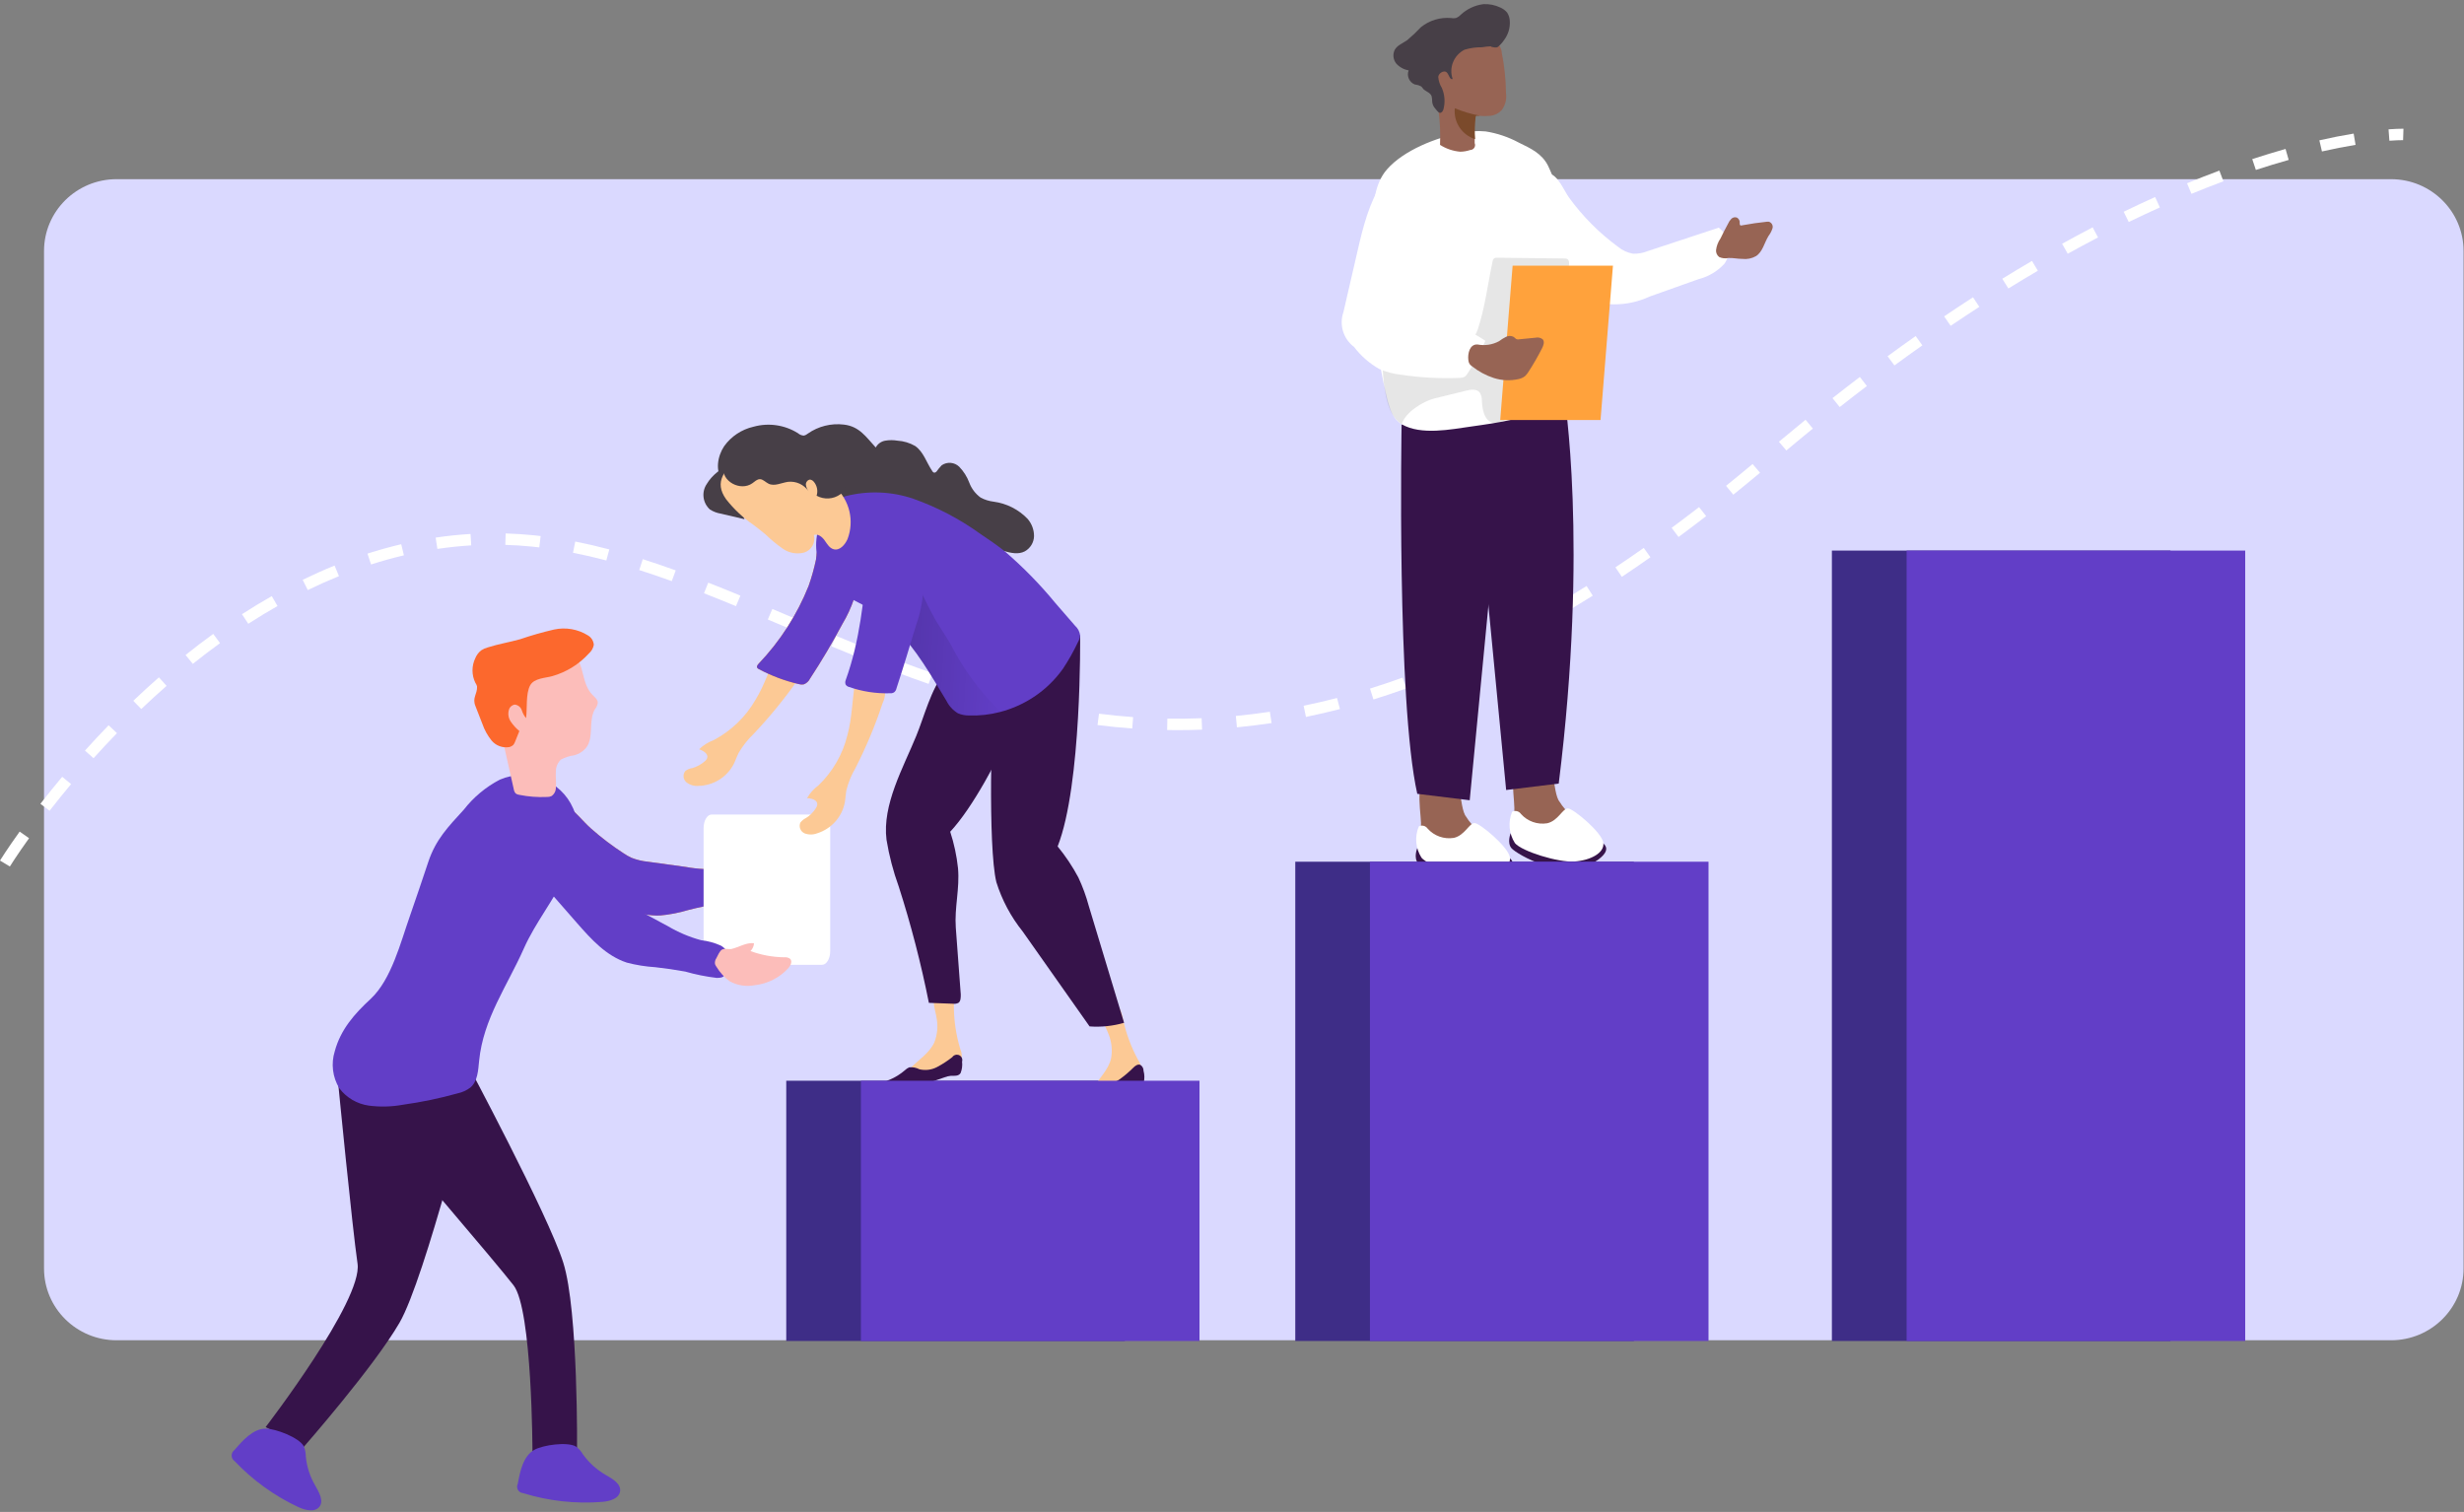<svg width="427" height="262" viewBox="0 0 427 262" fill="none" xmlns="http://www.w3.org/2000/svg">
<rect x="0" y="0" width="427" height="262" fill="#808080" stroke="none"/>
<path d="M414.353 232.248H20.2C13.258 232.248 7.63 226.677 7.63 219.805V43.493C7.63 36.62 13.258 31.049 20.2 31.049H414.353C421.296 31.049 426.923 36.62 426.923 43.493V219.805C426.923 226.677 421.296 232.248 414.353 232.248Z" fill="#DAD9FF"/>
<path d="M1.707 150.154L0 149.122C0.048 149.043 1.205 147.175 3.405 144.104L5.036 145.249C2.881 148.258 1.719 150.136 1.707 150.154ZM8.589 140.494L7.005 139.285C8.227 137.714 9.496 136.14 10.778 134.608L12.319 135.871C11.052 137.386 9.797 138.94 8.589 140.494ZM16.212 131.385L14.72 130.068C16.069 128.569 17.451 127.091 18.826 125.675L20.268 127.046C18.91 128.444 17.546 129.905 16.212 131.385ZM204.092 126.521C203.479 126.52 202.87 126.515 202.263 126.505L202.296 124.525C204.256 124.556 206.253 124.537 208.235 124.46L208.314 126.437C206.91 126.493 205.489 126.521 204.092 126.521ZM196.217 126.236C194.221 126.092 192.196 125.891 190.198 125.641L190.45 123.676C192.413 123.923 194.402 124.12 196.363 124.262L196.217 126.236ZM214.355 126.033L214.164 124.063C216.112 123.878 218.097 123.634 220.062 123.339L220.362 125.296C218.361 125.596 216.34 125.845 214.355 126.033ZM184.221 124.735C182.282 124.392 180.29 123.99 178.298 123.54L178.743 121.611C180.704 122.052 182.665 122.449 184.572 122.786L184.221 124.735ZM226.317 124.235L225.911 122.296C227.821 121.904 229.77 121.451 231.7 120.951L232.206 122.867C230.242 123.375 228.261 123.835 226.317 124.235ZM24.484 122.863L23.098 121.438C24.557 120.045 26.052 118.678 27.54 117.372L28.866 118.855C27.398 120.142 25.924 121.49 24.484 122.863ZM172.44 122.083C170.563 121.575 168.615 121.007 166.649 120.395L167.249 118.506C169.191 119.112 171.115 119.672 172.968 120.173L172.44 122.083ZM238.015 121.21L237.415 119.321C239.283 118.74 241.179 118.101 243.049 117.425L243.736 119.285C241.837 119.972 239.912 120.62 238.015 121.21ZM160.928 118.508C159.102 117.874 157.197 117.185 155.269 116.458L155.979 114.608C157.892 115.328 159.779 116.012 161.59 116.641L160.928 118.508ZM249.363 117.111L248.598 115.281C250.408 114.538 252.244 113.741 254.054 112.914L254.894 114.711C253.06 115.549 251.199 116.357 249.363 117.111ZM33.415 115.04L32.157 113.501C33.738 112.234 35.352 111.005 36.954 109.845L38.134 111.444C36.559 112.583 34.971 113.794 33.415 115.04ZM149.665 114.279C147.796 113.533 145.943 112.773 144.104 112.008L144.88 110.183C146.709 110.944 148.554 111.7 150.413 112.443L149.665 114.279ZM260.323 112.104L259.417 110.339C261.167 109.459 262.939 108.529 264.686 107.575L265.652 109.307C263.886 110.273 262.093 111.213 260.323 112.104ZM138.576 109.684L133.06 107.347L133.845 105.525L139.361 107.863L138.576 109.684ZM43.027 108.09L41.934 106.433C43.644 105.328 45.381 104.273 47.1 103.298L48.095 105.015C46.409 105.972 44.704 107.006 43.027 108.09ZM270.884 106.34L269.862 104.639C271.538 103.654 273.249 102.613 274.948 101.546L276.019 103.219C274.304 104.296 272.575 105.345 270.884 106.34ZM127.54 105.037C125.684 104.272 123.837 103.525 121.999 102.804L122.735 100.963C124.585 101.688 126.441 102.439 128.31 103.21L127.54 105.037ZM53.335 102.25L52.452 100.473C54.287 99.579 56.148 98.749 57.982 98.004L58.74 99.837C56.948 100.563 55.13 101.375 53.335 102.25ZM116.418 100.699C114.438 99.986 112.594 99.358 110.781 98.781L111.393 96.896C113.23 97.481 115.098 98.116 117.102 98.839L116.418 100.699ZM281.062 99.954L279.945 98.312C281.585 97.219 283.237 96.087 284.857 94.948L286.016 96.563C284.382 97.711 282.716 98.852 281.062 99.954ZM64.301 97.817L63.684 95.933C65.62 95.311 67.588 94.763 69.531 94.305L69.994 96.23C68.103 96.677 66.188 97.21 64.301 97.817ZM105.077 97.119C103.103 96.598 101.159 96.149 99.3 95.783L99.689 93.841C101.59 94.215 103.576 94.674 105.591 95.206L105.077 97.119ZM75.793 95.118L75.496 93.159C77.506 92.86 79.541 92.648 81.543 92.53L81.662 94.506C79.72 94.622 77.745 94.828 75.793 95.118ZM93.457 94.856C93.05 94.808 92.643 94.763 92.234 94.722C90.685 94.564 89.115 94.462 87.568 94.417L87.629 92.437C89.223 92.484 90.841 92.591 92.438 92.752C92.856 92.794 93.274 92.84 93.691 92.889L93.457 94.856ZM290.885 93.053L289.688 91.465C291.259 90.305 292.842 89.108 294.438 87.875L295.669 89.435C294.061 90.678 292.466 91.883 290.885 93.053ZM300.375 85.722L299.113 84.187C300.636 82.96 302.17 81.7 303.714 80.406L305.007 81.918C303.451 83.22 301.907 84.487 300.375 85.722ZM309.57 78.06L308.275 76.55C309.828 75.246 311.366 73.974 312.893 72.733L314.162 74.262C312.644 75.498 311.113 76.762 309.57 78.06ZM318.812 70.537L317.565 68.989C319.161 67.732 320.741 66.509 322.304 65.321L323.522 66.891C321.968 68.073 320.397 69.288 318.812 70.537ZM328.299 63.324L327.107 61.733C328.749 60.529 330.372 59.363 331.976 58.232L333.136 59.845C331.542 60.968 329.929 62.128 328.299 63.324ZM338.039 56.458L336.91 54.824C338.601 53.68 340.269 52.577 341.915 51.513L343.009 53.172C341.374 54.228 339.718 55.323 338.039 56.458ZM348.045 49.986L346.988 48.306C348.703 47.248 350.435 46.207 352.135 45.212L353.152 46.916C351.466 47.904 349.747 48.937 348.045 49.986ZM358.33 43.967L357.354 42.239C359.091 41.277 360.873 40.32 362.648 39.395L363.58 41.146C361.819 42.064 360.053 43.013 358.33 43.967ZM368.901 38.469L368.021 36.693C369.854 35.802 371.688 34.944 373.472 34.142L374.299 35.944C372.532 36.739 370.717 37.589 368.901 38.469ZM379.768 33.587L379 31.76C380.861 30.993 382.748 30.253 384.609 29.561L385.312 31.415C383.474 32.099 381.607 32.83 379.768 33.587ZM390.93 29.449L390.301 27.57C392.251 26.93 394.194 26.338 396.075 25.81L396.62 27.715C394.768 28.235 392.853 28.818 390.93 29.449ZM402.382 26.246L401.935 24.317C403.976 23.852 405.976 23.459 407.88 23.148L408.206 25.101C406.343 25.405 404.384 25.791 402.382 26.246ZM414.069 24.385L413.923 22.411C415.05 22.329 415.833 22.31 416.291 22.309L416.509 22.311L416.446 24.29L416.294 24.288C415.948 24.289 415.195 24.303 414.069 24.385Z" fill="white"/>
<path d="M280.415 42.778C281.155 43.384 282.04 43.792 282.986 43.962C283.858 43.998 284.727 43.844 285.533 43.512L297.849 39.452C299.773 40.944 300.215 43.649 298.866 45.666C297.663 46.992 296.09 47.936 294.346 48.377L285.892 51.383C281.939 53.222 277.359 53.191 273.432 51.301C270.909 50.472 268.146 49.442 266.939 47.099C265.731 44.755 266.604 41.642 266.245 38.895C266.006 37.108 265.205 35.344 265.253 33.592C265.253 32.053 266.52 29.733 268.386 30.041C269.988 30.313 271.052 33.072 271.901 34.231C274.273 37.501 277.146 40.384 280.415 42.778Z" fill="white"/>
<path d="M299.451 38.789C299.591 38.464 299.79 38.167 300.037 37.913C300.294 37.657 300.68 37.578 301.018 37.712C301.35 37.913 301.532 38.288 301.484 38.67C301.466 38.799 301.496 38.929 301.568 39.037C301.688 39.097 301.83 39.097 301.951 39.037C303.362 38.777 304.773 38.564 306.195 38.422C306.311 38.41 306.427 38.41 306.542 38.422C307.035 38.571 307.313 39.087 307.162 39.574C307.159 39.585 307.156 39.595 307.152 39.605C306.998 40.07 306.767 40.505 306.471 40.896C305.741 42.08 305.478 43.618 304.318 44.376C303.597 44.794 302.756 44.964 301.927 44.861C301.114 44.861 300.312 44.672 299.535 44.707C298.997 44.825 298.435 44.767 297.933 44.542C297.562 44.262 297.355 43.819 297.383 43.358C297.467 42.632 297.73 41.937 298.148 41.334C298.555 40.505 298.973 39.653 299.451 38.789Z" fill="#976454"/>
<path d="M265.026 130.621C269.749 129.568 268.828 136.196 270.072 138.647C270.848 139.903 271.83 141.023 272.977 141.961C274.14 142.906 274.9 144.25 275.106 145.725C275.128 146 275.07 146.275 274.938 146.518C274.708 146.814 274.376 147.016 274.006 147.086C271.308 147.856 268.415 147.572 265.922 146.293C264.762 145.738 263.796 144.851 263.148 143.748C262.638 142.555 262.393 141.267 262.431 139.972C262.383 137.214 261.092 131.497 265.026 130.621Z" fill="#976454"/>
<path d="M269.199 144.234C269.199 144.234 282.639 144.802 276.947 148.969C271.256 153.135 262.766 147.951 261.941 146.992C261.116 146.033 261.785 144.411 261.785 144.411L269.199 144.234Z" fill="#36134A"/>
<path d="M262.527 146.092C263.722 147.536 270.036 149.478 272.822 149.288C275.608 149.099 278.119 147.797 277.844 146.009C277.569 144.222 272.643 140.091 271.71 140.091C270.777 140.091 270.048 142.222 268.123 142.659C266.429 142.935 264.711 142.326 263.579 141.05C263.241 140.557 262.585 140.389 262.048 140.659C261.305 142.439 261.483 144.466 262.527 146.092Z" fill="white"/>
<path d="M248.835 133.237C253.618 132.16 252.638 138.777 253.881 141.239C254.655 142.501 255.642 143.622 256.799 144.553C257.957 145.5 258.713 146.844 258.915 148.318C258.945 148.593 258.886 148.87 258.748 149.111C258.52 149.407 258.187 149.607 257.815 149.667C255.12 150.447 252.224 150.167 249.732 148.886C248.572 148.33 247.606 147.444 246.958 146.341C246.445 145.149 246.204 143.86 246.252 142.565C246.145 139.771 244.901 134.066 248.835 133.237Z" fill="#976454"/>
<path d="M253.02 146.814C253.02 146.814 266.449 147.371 260.757 151.549C255.065 155.728 246.575 150.531 245.75 149.584C244.925 148.637 245.595 146.992 245.595 146.992L253.02 146.814Z" fill="#36134A"/>
<path d="M246.336 148.625C247.532 150.081 253.845 152.011 256.631 151.821C259.417 151.632 261.929 150.33 261.654 148.543C261.379 146.755 256.452 142.624 255.531 142.624C254.611 142.624 253.857 144.755 251.944 145.193C250.25 145.468 248.533 144.86 247.4 143.583C247.063 143.096 246.415 142.929 245.881 143.192C245.131 144.969 245.301 146.995 246.336 148.625Z" fill="white"/>
<path d="M261.008 72.939L254.694 138.67L245.607 137.558C242.019 121.518 242.892 73.531 242.892 73.531L261.008 72.939Z" fill="#36134A"/>
<path d="M254.694 71.163L261.008 136.895L270.12 135.782C275.321 94.186 271.04 68.311 271.04 68.311L254.694 71.163Z" fill="#36134A"/>
<path d="M270.239 47.382C270.347 46.199 270.67 45.015 270.801 43.76C271.1 41.28 271.052 38.77 270.658 36.303C270.224 33.675 269.419 31.121 268.266 28.715C267.214 26.62 265.313 25.732 263.184 24.702C261.399 23.743 259.462 23.09 257.457 22.773C256.042 22.644 254.615 22.724 253.224 23.01C248.943 23.815 243.287 26.005 240.357 29.354C238.157 31.864 237.966 35.462 237.834 38.824C237.739 43.417 237.834 48.006 238.121 52.591C238.121 53.265 238.205 53.928 238.253 54.591C238.492 59.678 239.258 64.727 240.537 69.66C240.991 71.187 241.469 72.714 242.928 73.531C246.288 75.46 251.418 74.406 255.041 73.897C259.824 73.223 264.787 72.524 269.043 70.216C269.939 69.838 270.662 69.147 271.076 68.275C271.284 67.194 271.142 66.075 270.67 65.079C269.223 60.344 270.347 55.443 270.347 50.649C270.347 49.785 270.239 48.898 270.239 48.022C270.221 47.809 270.221 47.595 270.239 47.382Z" fill="white"/>
<path opacity="0.1" d="M256.799 69.459C256.835 68.95 256.705 68.444 256.428 68.014C255.89 67.352 254.85 67.494 254.037 67.707L248.62 69.032C246.587 69.53 243.442 71.518 242.916 73.531C240.835 72.086 240.297 69.66 239.915 67.174C239.532 64.688 239.508 59.847 239.054 57.373C241.679 59.243 244.802 60.305 248.034 60.427C251.107 60.498 254.969 60.427 256.081 57.101C257.361 53.265 257.815 49.241 258.664 45.264C258.686 45.074 258.775 44.897 258.915 44.766C259.056 44.673 259.226 44.635 259.394 44.66L271.076 44.79C271.257 44.774 271.439 44.807 271.602 44.885C271.949 45.086 271.949 45.571 271.889 45.95C271.45 48.563 270.126 50.951 268.135 52.721C267.226 53.316 266.593 54.244 266.377 55.301C266.162 56.745 266.221 58.284 266.066 59.74C265.813 62.825 265.133 65.86 264.045 68.76C262.383 72.939 257.11 76.158 256.799 69.459Z" fill="#020202"/>
<path d="M259.979 72.785H277.366L279.518 46.033H262.132L259.979 72.785Z" fill="#FFA23C"/>
<path d="M260.984 16.168C260.975 14.91 260.899 13.654 260.757 12.404C260.625 11.22 260.458 10.202 260.243 9.125C260.219 8.473 259.909 7.863 259.394 7.456C257.688 6.427 255.723 5.894 253.726 5.917C252.199 5.821 250.7 6.357 249.588 7.397C248.882 8.246 248.464 9.294 248.393 10.392C248.082 13.15 248.811 15.896 249.218 18.677C249.532 20.805 249.645 22.957 249.553 25.105C250.605 25.777 251.808 26.183 253.056 26.289C253.642 26.28 254.223 26.18 254.778 25.993C255.253 25.984 255.632 25.596 255.623 25.125C255.621 25.016 255.598 24.909 255.555 24.809C255.543 24.584 255.543 24.359 255.555 24.134C255.46 22.876 255.484 21.612 255.627 20.358C255.626 20.254 255.665 20.153 255.735 20.074C255.821 20.051 255.912 20.051 255.998 20.074H256.356C256.989 20.134 257.625 20.134 258.258 20.074C259.014 19.994 259.715 19.645 260.231 19.092C260.861 18.254 261.132 17.203 260.984 16.168Z" fill="#976454"/>
<path d="M258.413 8.107C258.868 8.19 259.25 8.344 259.609 8.107C260.012 7.761 260.366 7.363 260.661 6.923C261.366 5.987 261.713 4.834 261.642 3.668C261.631 3.143 261.474 2.631 261.187 2.188C260.866 1.802 260.456 1.497 259.992 1.301C259.077 0.863 258.064 0.663 257.05 0.721C255.573 0.911 254.195 1.562 253.116 2.579C252.889 2.818 252.611 3.004 252.303 3.123C252.019 3.183 251.726 3.183 251.442 3.123C249.566 2.963 247.7 3.532 246.24 4.71C245.491 5.511 244.692 6.266 243.849 6.971C242.916 7.598 242.151 7.846 241.696 8.64C241.323 9.414 241.425 10.331 241.96 11.007C242.519 11.634 243.279 12.051 244.112 12.191C243.73 13.171 244.222 14.273 245.212 14.653H245.308C245.648 14.7 245.976 14.808 246.276 14.972C246.48 15.126 246.575 15.375 246.778 15.541C247.269 15.931 247.902 16.073 248.106 16.724C248.164 17.013 248.192 17.306 248.189 17.6C248.221 18.039 248.397 18.455 248.692 18.784C248.883 18.985 249.218 19.506 249.505 19.553C249.792 19.601 250.031 19.281 250.127 18.997C250.472 17.749 250.379 16.422 249.864 15.233C249.504 14.652 249.291 13.994 249.242 13.315C249.313 12.652 250.234 12.132 250.677 12.51C251.119 12.889 251.203 13.872 251.741 13.694C251.054 11.733 251.925 9.571 253.786 8.616C254.781 8.315 255.818 8.171 256.859 8.19C257.355 8.093 257.859 8.038 258.365 8.024L258.413 8.107Z" fill="#473F47"/>
<path d="M256.404 20.039C254.933 19.761 253.494 19.332 252.112 18.76C251.859 21.142 253.325 23.374 255.627 24.111C255.541 22.852 255.569 21.588 255.711 20.335C255.708 20.23 255.746 20.128 255.818 20.05C255.902 20.015 255.997 20.015 256.081 20.05H256.404V20.039Z" fill="#7B4A2B"/>
<path d="M234.881 45.11L232.812 54.082C232.039 56.277 232.783 58.715 234.653 60.119C235.828 61.669 237.309 62.965 239.006 63.931C240.187 64.449 241.441 64.784 242.725 64.925C246.107 65.436 249.53 65.622 252.948 65.481C253.22 65.49 253.49 65.437 253.738 65.328C253.985 65.178 254.187 64.965 254.324 64.712C255.528 62.926 256.561 61.031 257.409 59.054C254.666 57.223 251.652 55.826 248.476 54.911C247.836 54.791 247.241 54.5 246.754 54.071C246.429 53.675 246.214 53.201 246.133 52.697C244.793 46.956 247.902 40.564 245.403 35.214C243.992 32.172 240.967 28.893 238.743 32.977C236.722 36.694 235.825 41.026 234.881 45.11Z" fill="white"/>
<path d="M259.776 59.125C260.151 58.841 260.551 58.591 260.972 58.379C261.389 58.154 261.894 58.154 262.311 58.379C262.503 58.509 262.646 58.722 262.861 58.793C263.011 58.829 263.166 58.829 263.316 58.793L266.078 58.521C266.52 58.413 266.988 58.513 267.345 58.793C267.704 59.208 267.489 59.835 267.25 60.309C266.53 61.736 265.731 63.123 264.858 64.463C264.693 64.733 264.492 64.98 264.26 65.197C263.941 65.434 263.574 65.6 263.184 65.683C261.759 66.01 260.272 65.948 258.879 65.505C257.497 65.057 256.208 64.363 255.077 63.457C254.905 63.346 254.759 63.201 254.646 63.031C254.536 62.83 254.471 62.608 254.455 62.38C254.324 61.327 254.658 59.61 256.045 59.693C257.318 59.941 258.638 59.74 259.776 59.125Z" fill="#976454"/>
<path d="M376.135 95.406H317.459V232.373H376.135V95.406Z" fill="#3E2D87"/>
<path d="M283.141 149.324H224.466V232.373H283.141V149.324Z" fill="#3E2D87"/>
<path d="M194.93 187.274H136.254V232.373H194.93V187.274Z" fill="#3E2D87"/>
<path d="M87.886 139.179C90.768 135.818 94.75 137.558 97.919 139.44C99.629 140.446 100.956 142.281 102.462 143.606C104.24 145.178 106.135 146.614 108.13 147.903C108.551 148.189 108.995 148.438 109.458 148.649C110.37 149.004 111.328 149.231 112.304 149.324L118.832 150.223C120.893 150.606 122.998 150.706 125.086 150.519C126.257 150.224 127.468 150.116 128.673 150.2C130.407 150.507 130.814 151.857 130.981 153.36C131.149 154.864 131.304 155.171 129.977 155.728C128.17 156.181 126.325 156.471 124.464 156.592C122.743 156.9 121.021 157.243 119.323 157.681C117.726 158.165 116.083 158.486 114.42 158.64C110.713 158.817 107.245 157.006 103.993 155.254L91.653 148.602C88.4 146.826 84.789 142.813 87.886 139.179Z" fill="#FFA23C"/>
<path d="M87.886 139.179C90.768 135.818 94.75 137.558 97.919 139.44C99.629 140.446 100.956 142.281 102.462 143.606C104.24 145.178 106.135 146.614 108.13 147.903C108.551 148.189 108.995 148.438 109.458 148.649C110.37 149.004 111.328 149.231 112.304 149.324L118.832 150.223C120.893 150.606 122.998 150.706 125.086 150.519C126.257 150.224 127.468 150.116 128.673 150.2C130.407 150.507 130.814 151.857 130.981 153.36C131.149 154.864 131.304 155.171 129.977 155.728C128.17 156.181 126.325 156.471 124.464 156.592C122.743 156.9 121.021 157.243 119.323 157.681C117.726 158.165 116.083 158.486 114.42 158.64C110.713 158.817 107.245 157.006 103.993 155.254L91.653 148.602C88.4 146.826 84.789 142.813 87.886 139.179Z" fill="#623EC7"/>
<path d="M130.491 150.152C130.072 150.389 129.415 150.413 129.056 150.768C128.697 151.123 128.697 152.046 128.626 152.532C128.543 152.883 128.589 153.253 128.757 153.573C128.877 153.72 129.023 153.844 129.188 153.94C130.071 154.647 131.087 155.174 132.177 155.491C133.672 155.719 135.201 155.417 136.494 154.639C138.539 153.61 140.128 151.869 140.954 149.75C141.133 149.217 141.181 148.483 140.667 148.223C140.317 148.117 139.939 148.151 139.615 148.318C137.732 148.992 135.745 149.336 133.743 149.336C133.949 148.864 133.979 148.335 133.827 147.844C132.476 148.199 131.651 149.419 130.491 150.152Z" fill="#FCBDBA"/>
<path d="M143.871 143.512V164.819C143.871 166.121 143.238 167.186 142.46 167.186H123.328C122.551 167.186 121.929 166.132 121.929 164.819V143.512C121.929 142.21 122.551 141.144 123.328 141.144H142.46C143.238 141.156 143.871 142.21 143.871 143.512Z" fill="white"/>
<path d="M67.475 197.229C67.475 197.229 85.746 218.535 88.998 222.726C92.251 226.916 92.275 251.715 92.275 251.715H99.999C99.999 251.715 100.25 227.129 97.608 218.784C94.965 210.439 80.76 183.9 80.76 183.9L67.475 197.229Z" fill="#36134A"/>
<path d="M58.638 188.031C58.638 188.031 61.029 212.57 61.962 218.974C62.895 225.377 46.035 247.288 46.035 247.288L52.599 250.768C52.599 250.768 64.772 236.907 69.232 229.213C73.692 221.519 82.278 187.132 82.278 187.132C70.512 181.639 58.638 188.031 58.638 188.031Z" fill="#36134A"/>
<path d="M98.146 151.336C96.041 155.941 92.825 159.764 90.78 164.357C87.898 170.855 83.749 176.537 83.031 183.817C82.864 185.474 82.792 187.368 81.513 188.457C80.861 188.952 80.105 189.296 79.301 189.463C76.204 190.33 73.052 190.987 69.866 191.428C67.894 191.793 65.876 191.845 63.887 191.582C61.859 191.29 60.032 190.213 58.805 188.587C57.627 186.655 57.34 184.316 58.016 182.16C59.032 178.396 61.436 175.673 64.246 173.081C67.833 169.731 69.436 163.256 71.014 158.793C72.126 155.645 73.166 152.472 74.231 149.324C75.522 145.477 77.626 143.31 80.389 140.292C82.062 138.143 84.183 136.375 86.607 135.107C91.501 133.002 97.192 135.223 99.319 140.068C99.856 141.292 100.129 142.615 100.119 143.95C100.056 145.382 99.799 146.799 99.353 148.164C99.029 149.249 98.626 150.309 98.146 151.336Z" fill="#623EC7"/>
<path d="M99.473 113.386C97.213 111.161 93.124 112.202 90.505 113.043C89.749 113.233 89.025 113.528 88.352 113.919C87.438 114.546 86.694 115.388 86.188 116.369C85.567 117.404 85.16 118.551 84.992 119.743C84.801 121.34 84.981 122.96 85.519 124.478C86.115 125.488 86.607 126.555 86.989 127.662C87.671 130.692 88.364 133.722 89.034 136.765C89.072 137.036 89.189 137.291 89.369 137.498C89.551 137.63 89.766 137.712 89.991 137.735C91.564 138.052 93.17 138.175 94.774 138.102C95.049 138.117 95.325 138.064 95.575 137.948C96.088 137.591 96.375 136.993 96.328 136.374C96.412 135.462 96.256 134.551 96.328 133.639C96.34 132.881 96.653 132.158 97.201 131.627C97.921 131.238 98.707 130.985 99.521 130.881C100.319 130.668 101.033 130.218 101.566 129.591C102.988 127.756 101.912 124.927 103.096 122.903C103.361 122.579 103.534 122.191 103.598 121.779C103.598 121.234 103.096 120.832 102.702 120.441C100.717 118.452 101.338 115.256 99.473 113.386Z" fill="#FCBDBA"/>
<path d="M91.163 124.442C90.828 124.036 90.576 123.57 90.421 123.069C90.248 122.542 89.781 122.164 89.225 122.098C88.757 122.151 88.364 122.471 88.221 122.915C87.982 123.628 88.088 124.409 88.508 125.034C88.925 125.65 89.428 126.204 90.003 126.679L89.285 128.467C89.214 128.685 89.105 128.889 88.962 129.07C88.759 129.264 88.507 129.399 88.233 129.461C87.097 129.642 85.949 129.219 85.208 128.348C84.503 127.478 83.956 126.493 83.593 125.436L82.398 122.371C81.788 120.891 82.733 120.323 82.673 118.938C82.61 118.713 82.509 118.501 82.374 118.311C81.717 116.96 81.717 115.388 82.374 114.037C82.591 113.506 82.946 113.041 83.402 112.688C83.744 112.465 84.119 112.297 84.514 112.191C86.356 111.599 88.281 111.291 90.134 110.77C92.065 110.11 94.028 109.549 96.017 109.089C98.034 108.652 100.143 109.018 101.889 110.107C102.477 110.454 102.857 111.065 102.905 111.741C102.798 112.318 102.499 112.843 102.056 113.232C100.356 115.103 98.16 116.464 95.718 117.162C94.523 117.506 92.585 117.494 91.88 118.749C91.079 120.193 91.39 122.821 91.163 124.442Z" fill="#FC682D"/>
<path d="M90.708 139.404C94.594 137.25 97.703 140.257 100.011 143.109C101.207 144.648 101.853 146.838 102.797 148.602C103.909 150.685 105.176 152.683 106.588 154.579C106.877 155 107.201 155.396 107.556 155.763C108.272 156.413 109.077 156.959 109.948 157.385L115.735 160.486C117.535 161.556 119.474 162.376 121.499 162.925C122.691 163.054 123.854 163.374 124.943 163.872C126.461 164.759 126.366 166.156 125.983 167.624C125.6 169.092 125.66 169.435 124.225 169.459C122.372 169.241 120.541 168.873 118.749 168.358C117.051 168.05 115.305 167.79 113.559 167.6C111.891 167.497 110.237 167.231 108.621 166.807C105.033 165.623 102.486 162.783 100.047 160.013L90.852 149.501C88.484 146.731 86.523 141.724 90.708 139.404Z" fill="#623EC7"/>
<path d="M126.736 164.452C126.258 164.523 125.624 164.31 125.17 164.523C124.716 164.736 124.381 165.6 124.142 166.038C123.939 166.332 123.854 166.691 123.902 167.044C123.961 167.223 124.05 167.391 124.165 167.541C124.748 168.507 125.516 169.352 126.425 170.027C127.743 170.761 129.281 171.009 130.766 170.725C133.048 170.479 135.154 169.399 136.673 167.695C137.032 167.257 137.331 166.582 136.948 166.168C136.662 165.942 136.295 165.84 135.932 165.884C133.926 165.865 131.94 165.501 130.061 164.807C130.419 164.438 130.635 163.956 130.67 163.445C129.283 163.292 128.076 164.144 126.736 164.452Z" fill="#FCBDBA"/>
<path d="M46.059 247.56C47.745 247.56 51.81 249.087 52.635 250.602C52.874 251.164 52.996 251.768 52.994 252.378C53.163 254.16 53.722 255.885 54.632 257.432C55.302 258.616 56.151 260.107 55.349 261.102C54.548 262.096 52.958 261.717 51.762 261.185C47.56 259.228 43.774 256.496 40.606 253.135C40.501 253.067 40.412 252.979 40.343 252.875C39.999 252.359 40.113 251.669 40.606 251.289C41.969 249.714 43.822 247.548 46.059 247.56Z" fill="#623EC7"/>
<path d="M92.585 251.241C94.056 250.401 98.373 249.773 99.844 250.685C100.334 251.051 100.741 251.515 101.039 252.046C102.09 253.49 103.434 254.699 104.985 255.597C106.181 256.26 107.652 257.16 107.461 258.426C107.269 259.693 105.679 260.143 104.399 260.249C99.756 260.625 95.083 260.11 90.636 258.734C90.499 258.721 90.366 258.685 90.242 258.628C89.684 258.358 89.453 257.691 89.726 257.139L89.727 257.136C90.098 255.136 90.612 252.342 92.585 251.241Z" fill="#623EC7"/>
<path d="M125.493 77.319C126.712 75.616 128.521 74.415 130.575 73.945C133.19 73.219 135.994 73.627 138.287 75.069C138.573 75.326 138.942 75.473 139.328 75.484C139.571 75.422 139.797 75.305 139.985 75.141C141.807 73.862 144.047 73.305 146.263 73.578C148.93 73.898 150.054 75.685 151.764 77.543C152.098 76.917 152.708 76.48 153.414 76.36C154.11 76.241 154.822 76.241 155.518 76.36C156.601 76.425 157.654 76.741 158.591 77.283C160.05 78.289 160.552 80.159 161.557 81.627C161.628 81.77 161.759 81.874 161.916 81.911C162.059 81.898 162.192 81.83 162.286 81.722C162.563 81.334 162.866 80.966 163.195 80.621C164.139 79.975 165.414 80.084 166.232 80.882C166.999 81.677 167.594 82.62 167.978 83.651C168.366 84.684 169.052 85.582 169.951 86.232C170.643 86.598 171.397 86.835 172.175 86.93C174.431 87.226 176.516 88.279 178.082 89.913C178.799 90.74 179.193 91.794 179.194 92.884C179.175 93.984 178.57 94.992 177.604 95.536C175.332 96.719 172.558 94.352 170.095 95.027C167.631 95.701 163.769 94.968 161.198 94.044C159.117 93.287 156.905 92.293 154.777 92.861C154.123 93.145 153.43 93.332 152.72 93.417C152.192 93.384 151.676 93.247 151.202 93.014C149.74 92.473 148.373 91.71 147.148 90.754C144.828 88.812 143.561 85.711 140.822 84.326C139.238 83.52 137.382 83.417 135.716 84.042C135.023 84.314 134.389 84.705 133.684 84.953C132.861 85.236 131.996 85.38 131.125 85.38C128.959 85.567 126.82 84.8 125.278 83.284C123.867 81.674 124.357 79.011 125.493 77.319Z" fill="#473F47"/>
<path d="M122.479 83.864C121.536 85.266 121.764 87.14 123.018 88.28C123.6 88.656 124.256 88.906 124.943 89.013L129.02 89.972L127.502 85.877C127.137 85.142 127.04 84.306 127.227 83.509C127.612 82.672 128.428 82.11 129.355 82.041C130.263 81.994 131.173 81.994 132.081 82.041C132.335 82.065 132.584 81.958 132.739 81.757C132.871 81.473 132.596 81.154 132.333 80.964C129.08 78.68 124.357 80.739 122.479 83.864Z" fill="#473F47"/>
<path d="M162.322 176.502C162.573 177.898 162.428 179.337 161.903 180.657C161.054 182.491 159.201 183.628 157.79 185.084C157.479 185.337 157.298 185.715 157.3 186.114C157.411 186.479 157.73 186.743 158.113 186.788C158.488 186.813 158.865 186.752 159.213 186.611C160.862 185.953 162.546 185.388 164.259 184.918C165.12 184.741 166.136 184.575 166.531 183.805C166.747 183.156 166.709 182.451 166.423 181.829C165.692 179.417 165.313 176.913 165.299 174.395C165.344 173.771 165.267 173.144 165.072 172.548C164.668 171.696 163.643 171.329 162.782 171.729C162.78 171.73 162.778 171.731 162.776 171.732C162.525 171.846 162.307 172.021 162.143 172.241C161.353 173.318 162.179 175.33 162.322 176.502Z" fill="#FCC995"/>
<path d="M192.12 179.236C192.65 180.555 192.799 181.993 192.551 183.391C192.096 185.368 190.506 186.836 189.418 188.552C189.167 188.865 189.07 189.273 189.155 189.665C189.332 190.004 189.705 190.198 190.088 190.15C190.459 190.098 190.815 189.965 191.128 189.759C192.606 188.789 194.139 187.904 195.72 187.108C196.533 186.753 197.501 186.386 197.728 185.545C197.801 184.869 197.618 184.19 197.214 183.64C196.005 181.407 195.123 179.016 194.596 176.537C194.511 175.917 194.308 175.319 193.998 174.774C193.429 174.032 192.364 173.879 191.606 174.43C191.388 174.597 191.212 174.812 191.092 175.058C190.518 176.324 191.738 178.123 192.12 179.236Z" fill="#FCC995"/>
<path d="M181.801 111.481C181.801 111.481 172.522 135.711 164.666 144.127C165.336 146.174 165.789 148.285 166.017 150.425C166.34 153.976 165.383 157.278 165.634 160.735L166.495 172.323C166.495 172.856 166.495 173.507 166.089 173.779C165.801 173.925 165.475 173.978 165.156 173.933L160.971 173.779C159.618 166.98 157.877 160.261 155.757 153.656C154.798 151.016 154.086 148.294 153.629 145.524C152.864 139.44 156.523 133.048 158.783 127.52C160.158 124.182 161.341 119.388 163.685 116.559C165.646 114.191 169.221 114.262 172.283 113.86C174.587 113.564 176.824 112.88 178.895 111.836C179.746 111.251 180.832 111.118 181.801 111.481Z" fill="#36134A"/>
<path d="M187.182 110.096C187.182 110.096 187.493 136.007 183.284 146.672C184.656 148.342 185.858 150.142 186.871 152.046C187.616 153.633 188.22 155.281 188.676 156.971L194.799 177.236C192.86 177.798 190.835 178.011 188.82 177.863L177.233 161.421C175.189 158.873 173.64 155.971 172.665 152.863C171.159 146.696 171.852 122.749 172.283 121.447C173.227 118.535 176.587 117.316 179.29 115.825C181.322 114.713 183.15 113.268 184.695 111.552C185.388 110.735 186.082 110.013 187.182 110.096Z" fill="#36134A"/>
<path d="M146.849 127.401C146.043 130.708 144.305 133.721 141.839 136.09C141.023 136.681 140.346 137.441 139.854 138.315C140.631 138.315 141.659 138.623 141.635 139.392C141.61 139.622 141.528 139.841 141.396 140.032C140.961 140.733 140.368 141.324 139.662 141.76C139.289 141.941 138.962 142.204 138.706 142.529C138.384 143.239 138.699 144.072 139.411 144.4C140.119 144.672 140.904 144.672 141.611 144.4C144.063 143.628 145.896 141.595 146.394 139.097C146.526 138.374 146.55 137.641 146.681 136.918C147.017 135.577 147.544 134.289 148.248 133.095C150.103 129.462 151.678 125.695 152.959 121.826C153.485 120.746 153.533 119.498 153.091 118.382C152.062 116.57 148.631 115.683 148.188 118.251C147.662 121.329 147.674 124.383 146.849 127.401Z" fill="#FCC995"/>
<path d="M130.909 121.293C129.209 124.242 126.701 126.655 123.675 128.254C122.73 128.599 121.87 129.14 121.152 129.84C121.881 130.077 122.79 130.633 122.551 131.367C122.466 131.58 122.326 131.768 122.145 131.911C121.523 132.456 120.788 132.86 119.992 133.095C119.561 133.155 119.15 133.317 118.796 133.569C118.289 134.155 118.353 135.037 118.94 135.545C119.53 136.022 120.285 136.252 121.044 136.185C123.619 136.126 125.956 134.683 127.143 132.42C127.466 131.769 127.693 131.071 128.028 130.42C128.73 129.227 129.595 128.136 130.599 127.177C133.405 124.212 135.987 121.047 138.323 117.707C139.125 116.808 139.519 115.622 139.411 114.428C138.945 112.404 135.896 110.605 134.748 112.948C133.409 115.683 132.56 118.618 130.909 121.293Z" fill="#FCC995"/>
<path d="M140.129 101.525C138.132 106.535 135.185 111.119 131.447 115.032C131.292 115.209 131.113 115.446 131.196 115.671C131.272 115.807 131.395 115.912 131.543 115.967C133.7 117.115 135.999 117.979 138.383 118.535C138.662 118.618 138.955 118.642 139.244 118.606C139.743 118.429 140.152 118.063 140.38 117.588C142.397 114.511 144.266 111.354 145.988 108.119C147.628 105.397 148.652 102.356 148.989 99.205C149.121 97.591 148.727 95.978 147.865 94.601C146.849 93.121 143.596 91.44 142.257 93.417C141.772 94.544 141.485 95.745 141.408 96.968C141.08 98.513 140.653 100.035 140.129 101.525Z" fill="#FFA23C"/>
<path d="M140.129 101.525C138.132 106.535 135.185 111.119 131.447 115.032C131.292 115.209 131.113 115.446 131.196 115.671C131.272 115.807 131.395 115.912 131.543 115.967C133.7 117.115 135.999 117.979 138.383 118.535C138.662 118.618 138.955 118.642 139.244 118.606C139.743 118.429 140.152 118.063 140.38 117.588C142.397 114.511 144.266 111.354 145.988 108.119C147.628 105.397 148.652 102.356 148.989 99.205C149.121 97.591 148.727 95.978 147.865 94.601C146.849 93.121 143.596 91.44 142.257 93.417C141.772 94.544 141.485 95.745 141.408 96.968C141.08 98.513 140.653 100.035 140.129 101.525Z" fill="#623EC7"/>
<path d="M187.182 110.096C187.146 110.514 187.015 110.918 186.799 111.279C186.05 112.875 185.183 114.414 184.204 115.884C181.582 119.577 177.722 122.232 173.311 123.377C171.557 123.837 169.744 124.041 167.93 123.98C167.268 123.991 166.612 123.862 166.005 123.602C165.143 123.079 164.45 122.323 164.008 121.424C161.341 117.032 158.735 112.392 155.112 108.841C153.885 107.614 152.512 106.541 151.022 105.645C148.882 104.355 146.466 103.479 144.625 101.81C142.461 99.787 141.299 96.928 141.444 93.985C141.599 90.789 143.285 86.883 146.574 85.972C150.428 84.986 154.491 85.142 158.256 86.421C162.405 87.889 166.319 89.938 169.879 92.505C171.338 93.476 172.773 94.459 174.136 95.548C177.309 98.275 180.238 101.269 182.889 104.497L186.321 108.45C186.796 108.88 187.101 109.463 187.182 110.096Z" fill="#623EC7"/>
<path d="M173.311 123.377C171.557 123.837 169.744 124.041 167.93 123.981C167.268 123.991 166.612 123.862 166.005 123.602C165.143 123.079 164.45 122.323 164.008 121.424C161.341 117.032 158.735 112.392 155.112 108.841C155.267 107.989 155.506 107.148 155.745 106.32C156.283 104.414 156.654 101.159 158.555 100.022C159.465 102.244 160.491 104.417 161.628 106.533C162.741 108.64 164.259 110.593 165.311 112.712C167.301 116.386 169.818 119.755 172.785 122.714C172.98 122.919 173.156 123.141 173.311 123.377Z" fill="url(#paint0_linear_565_1563)"/>
<path d="M146.55 117.873C146.454 118.116 146.454 118.387 146.55 118.63C146.687 118.84 146.902 118.989 147.148 119.044C149.424 119.837 151.828 120.206 154.239 120.133C154.486 120.157 154.734 120.099 154.944 119.968C155.165 119.788 155.313 119.536 155.363 119.258C156.559 115.624 157.647 111.99 158.747 108.344C159.54 106.137 159.976 103.82 160.038 101.478C159.917 99.491 159.515 97.531 158.842 95.654C157.025 89.949 151.082 91.085 150.472 96.589C149.611 103.988 149.085 110.83 146.55 117.873Z" fill="#623EC7"/>
<path d="M166.722 183.971C166.877 183.478 166.599 182.954 166.101 182.801C165.694 182.675 165.254 182.835 165.024 183.19C164.197 183.839 163.313 184.413 162.382 184.906C161.443 185.4 160.353 185.535 159.321 185.285C158.781 185.005 158.169 184.89 157.563 184.954C157.286 185.072 157.035 185.24 156.822 185.451C156.042 186.129 155.158 186.681 154.203 187.084C153.79 187.211 153.415 187.439 153.115 187.747C153.023 187.84 152.968 187.961 152.959 188.09C152.959 188.41 153.366 188.552 153.677 188.599C157.073 189.073 160.433 187.818 163.661 186.694C164.021 186.55 164.399 186.459 164.785 186.421C165.359 186.421 166.089 186.516 166.459 185.96C166.713 185.329 166.804 184.645 166.722 183.971Z" fill="#36134A"/>
<path d="M198.171 185.557C198.183 185.142 197.974 184.751 197.621 184.527C197.19 184.35 196.724 184.681 196.425 184.989C195.684 185.73 194.885 186.411 194.033 187.025C193.158 187.627 192.091 187.892 191.032 187.771C190.462 187.559 189.842 187.522 189.25 187.664C188.988 187.808 188.76 188.006 188.581 188.244C187.891 189.011 187.084 189.666 186.189 190.185C185.793 190.363 185.448 190.636 185.185 190.979C185.108 191.085 185.07 191.215 185.077 191.345C185.077 191.653 185.532 191.748 185.854 191.748C189.274 191.807 192.455 190.15 195.516 188.635C195.857 188.449 196.224 188.313 196.604 188.232C197.166 188.126 197.908 188.161 198.207 187.569C198.362 186.906 198.35 186.215 198.171 185.557Z" fill="#36134A"/>
<path d="M130.587 90.967C131.28 91.499 131.986 92.032 132.655 92.6C133.585 93.501 134.585 94.328 135.645 95.074C136.718 95.832 138.076 96.079 139.352 95.749C140.64 95.345 141.381 94.012 141.038 92.719C141.731 92.435 142.473 93.026 142.903 93.642C143.333 94.257 143.752 94.991 144.481 95.181C145.522 95.453 146.431 94.411 146.873 93.417C148.068 90.294 147.253 86.766 144.804 84.468C142.221 82.101 139.878 78.798 136.577 77.52C135.428 77.113 134.21 76.932 132.99 76.987C131.876 76.972 130.776 77.228 129.786 77.733C129.123 78.139 128.519 78.633 127.992 79.201C125.6 81.497 123.675 83.45 125.816 86.492C127.164 88.218 128.773 89.727 130.587 90.967Z" fill="#FCC995"/>
<path d="M130.371 83.746C130.79 83.45 131.196 83.024 131.711 83.036C132.225 83.048 132.679 83.569 133.181 83.817C134.21 84.326 135.405 83.663 136.541 83.498C137.955 83.334 139.341 83.969 140.129 85.143C139.863 84.799 139.698 84.389 139.65 83.959C139.65 83.509 140.045 83.048 140.487 83.119C140.694 83.177 140.878 83.297 141.014 83.462C141.594 84.135 141.784 85.056 141.516 85.9C142.819 86.618 144.424 86.521 145.629 85.652C146.337 85.242 146.64 84.385 146.347 83.628C145.653 81.142 143.046 79.792 141.301 77.887C140.746 77.164 140.099 76.515 139.375 75.957C138.793 75.614 138.153 75.377 137.486 75.259C135.325 74.684 133.043 74.733 130.909 75.401C128.901 76.123 125.72 78.692 125.361 80.917C124.99 83.427 128.339 85.19 130.371 83.746Z" fill="#473F47"/>
<path d="M389.086 95.406H330.41V232.373H389.086V95.406Z" fill="#623EC7"/>
<path d="M296.079 149.324H237.404V232.373H296.079V149.324Z" fill="#623EC7"/>
<path d="M207.868 187.274H149.193V232.373H207.868V187.274Z" fill="#623EC7"/>
<defs>
<linearGradient id="paint0_linear_565_1563" x1="122.097" y1="109.819" x2="175.066" y2="112.694" gradientUnits="userSpaceOnUse">
<stop offset="0.01"/>
<stop offset="0.08" stop-opacity="0.69"/>
<stop offset="0.21" stop-opacity="0.32"/>
<stop offset="1" stop-opacity="0"/>
</linearGradient>
</defs>
</svg>
